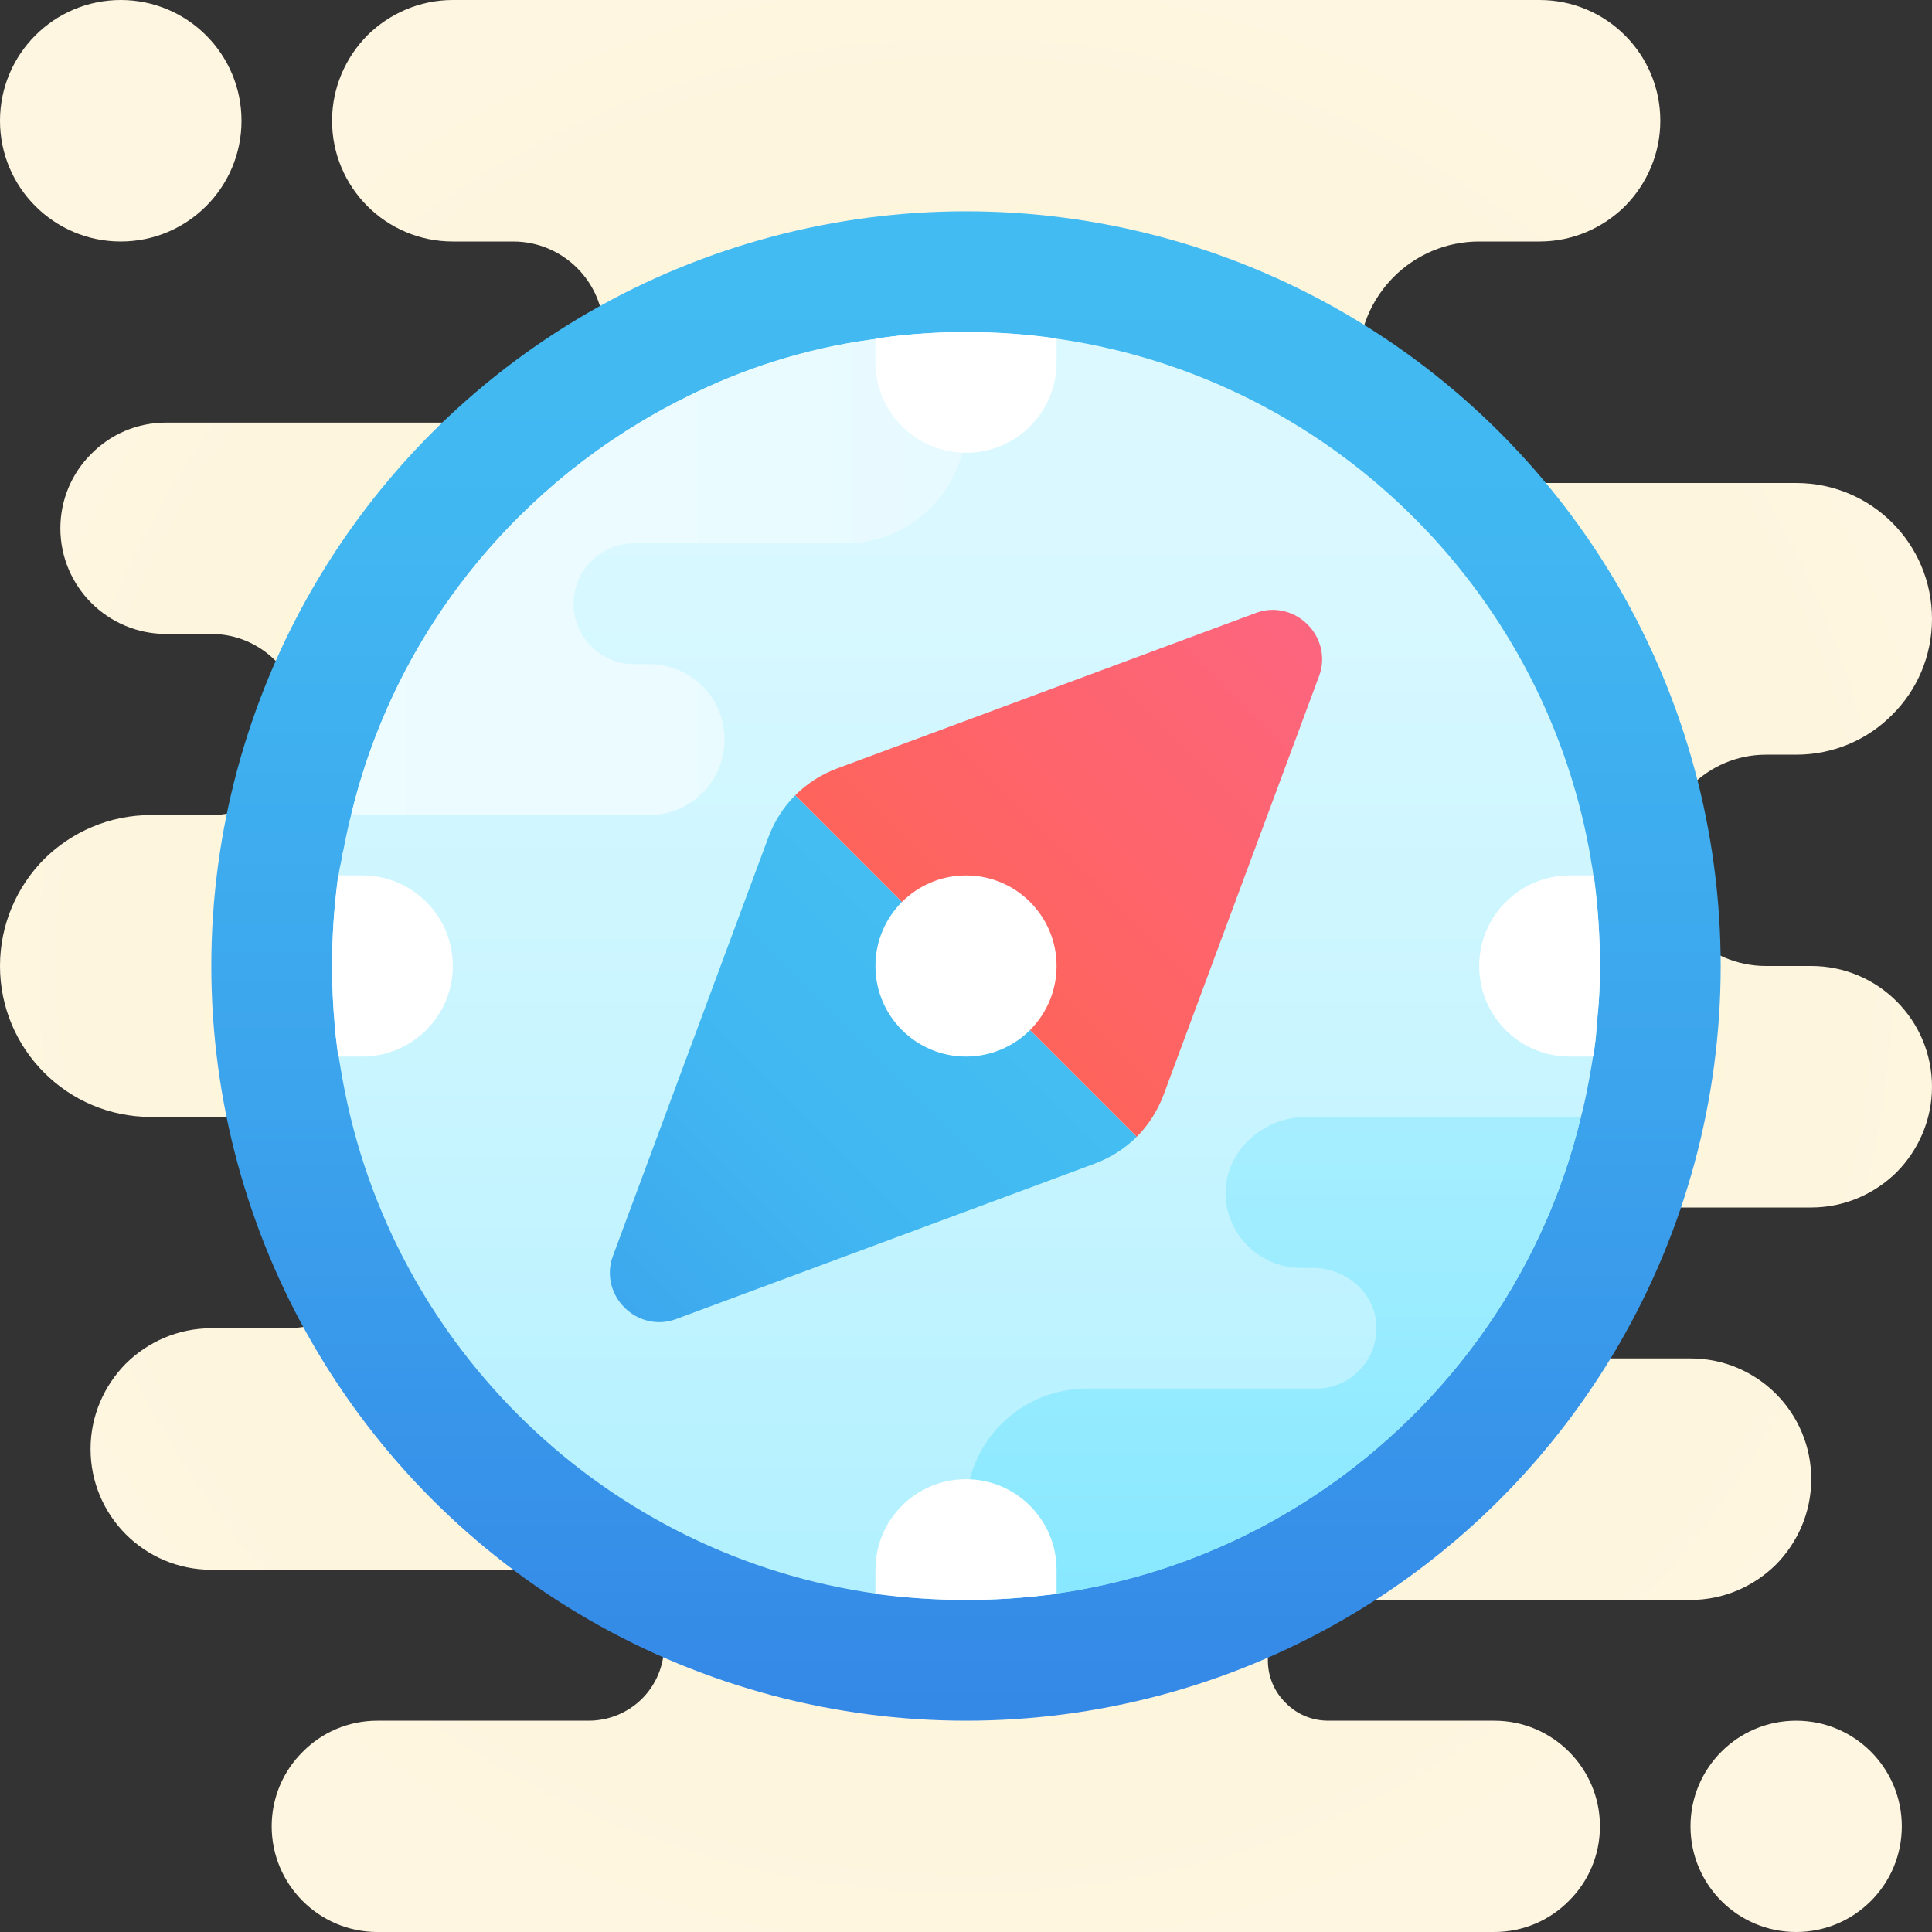 <svg xmlns="http://www.w3.org/2000/svg"  viewBox="0 0 64 64" width="64px" height="64px"><rect x="0" y="0" width="64" height="64" fill="#333333" stroke="none"/><radialGradient id="s5Q01sjP_55bV7RHBudUpa" cx="32" cy="2342" r="33.727" gradientTransform="translate(0 -2310)" gradientUnits="userSpaceOnUse"><stop offset="0" stop-color="#f4e9c3"/><stop offset=".219" stop-color="#f8eecd"/><stop offset=".644" stop-color="#fdf4dc"/><stop offset="1" stop-color="#fff6e1"/></radialGradient><path fill="url(#s5Q01sjP_55bV7RHBudUpa)" d="M0,4L0,4c0-2.209,1.791-4,4-4l0,0c2.209,0,4,1.791,4,4l0,0c0,2.209-1.791,4-4,4l0,0	C1.791,8,0,6.209,0,4z M59.5,64L59.5,64c1.933,0,3.5-1.567,3.5-3.5l0,0c0-1.933-1.567-3.5-3.5-3.5l0,0c-1.933,0-3.5,1.567-3.5,3.5	l0,0C56,62.433,57.567,64,59.5,64z M60,32h-1.5c-0.96,0-1.84-0.39-2.47-1.03C55.39,30.34,55,29.46,55,28.5c0-1.93,1.57-3.5,3.5-3.5	h1c1.24,0,2.37-0.5,3.18-1.32C63.5,22.87,64,21.74,64,20.5c0-2.49-2.01-4.5-4.5-4.5H49c-1.1,0-2.1-0.45-2.83-1.17	C45.45,14.1,45,13.1,45,12c0-2.21,1.79-4,4-4h2c1.1,0,2.1-0.45,2.83-1.17C54.55,6.1,55,5.1,55,4c0-2.21-1.79-4-4-4H15	c-1.1,0-2.1,0.45-2.83,1.17C11.45,1.9,11,2.9,11,4c0,2.21,1.79,4,4,4h2c0.83,0,1.58,0.34,2.12,0.88C19.66,9.42,20,10.17,20,11	c0,1.66-1.34,3-3,3H5.5c-0.96,0-1.84,0.39-2.47,1.03C2.39,15.66,2,16.54,2,17.5C2,19.43,3.57,21,5.5,21H7	c0.83,0,1.58,0.34,2.12,0.88C9.66,22.42,10,23.17,10,24c0,1.66-1.34,3-3,3H5c-1.38,0-2.63,0.56-3.54,1.46C0.56,29.37,0,30.62,0,32	c0,2.76,2.24,5,5,5h4.5c0.96,0,1.84,0.39,2.47,1.03C12.61,38.66,13,39.54,13,40.5c0,1.93-1.57,3.5-3.5,3.5H7	c-1.1,0-2.1,0.45-2.83,1.17C3.45,45.9,3,46.9,3,48c0,2.21,1.79,4,4,4h12.5c1.38,0,2.5,1.12,2.5,2.5c0,0.69-0.28,1.32-0.73,1.77	C20.82,56.72,20.19,57,19.5,57h-7c-0.96,0-1.84,0.39-2.47,1.03C9.39,58.66,9,59.54,9,60.5c0,1.93,1.57,3.5,3.5,3.5h37	c0.96,0,1.84-0.39,2.47-1.03C52.61,62.34,53,61.46,53,60.5c0-1.93-1.57-3.5-3.5-3.5H44c-0.55,0-1.05-0.22-1.41-0.59	C42.22,56.05,42,55.55,42,55c0-1.1,0.9-2,2-2h12c1.1,0,2.1-0.45,2.83-1.17C59.55,51.1,60,50.1,60,49c0-2.21-1.79-4-4-4h-3.5	c-0.69,0-1.32-0.28-1.77-0.73S50,43.19,50,42.5c0-1.38,1.12-2.5,2.5-2.5H60c1.1,0,2.1-0.45,2.83-1.17C63.55,38.1,64,37.1,64,36	C64,33.79,62.21,32,60,32z"/><linearGradient id="s5Q01sjP_55bV7RHBudUpb" x1="32" x2="32" y1="62.064" y2="3.955" gradientTransform="matrix(1 0 0 -1 0 66)" gradientUnits="userSpaceOnUse"><stop offset="0" stop-color="#43bdf2"/><stop offset=".23" stop-color="#41b7f1"/><stop offset=".551" stop-color="#3ca4ed"/><stop offset=".924" stop-color="#3487e6"/><stop offset="1" stop-color="#3280e5"/></linearGradient><circle cx="32" cy="32" r="25" fill="url(#s5Q01sjP_55bV7RHBudUpb)"/><linearGradient id="s5Q01sjP_55bV7RHBudUpc" x1="32" x2="32" y1="60.124" y2="-17.769" gradientTransform="matrix(1 0 0 -1 0 66)" gradientUnits="userSpaceOnUse"><stop offset="0" stop-color="#dff9ff"/><stop offset="0" stop-color="#dff9ff"/><stop offset=".173" stop-color="#d8f8ff"/><stop offset=".423" stop-color="#c5f4ff"/><stop offset=".72" stop-color="#a5eeff"/><stop offset="1" stop-color="#81e7ff"/></linearGradient><path fill="url(#s5Q01sjP_55bV7RHBudUpc)" d="M53,32c0,0.54-0.02,1.09-0.08,1.61c-0.01,0.1-0.01,0.2-0.02,0.3	c-0.01,0.21-0.03,0.42-0.06,0.62c-0.01,0.11-0.03,0.22-0.05,0.33c-0.04,0.31-0.1,0.61-0.15,0.91c-0.06,0.33-0.13,0.67-0.21,1	c-0.02,0.08-0.04,0.16-0.06,0.23c-1.28,5.35-4.64,9.9-9.18,12.77c-2.46,1.56-5.27,2.61-8.27,3.03c-0.02,0-0.04,0.01-0.06,0.01	c-0.05,0.01-0.11,0.02-0.17,0.02c0,0,0,0-0.01,0c-0.45,0.06-0.9,0.1-1.36,0.13C32.88,52.99,32.44,53,32,53	c-0.97,0-1.93-0.07-2.86-0.19c-0.02,0-0.04-0.01-0.06-0.01c-8.98-1.24-16.13-8.16-17.73-17.03c-0.05-0.3-0.11-0.6-0.15-0.91	c-0.02-0.1-0.04-0.22-0.05-0.33c-0.03-0.2-0.05-0.41-0.06-0.62C11.03,33.28,11,32.65,11,32c0-0.92,0.06-1.8,0.17-2.69	c0.01-0.06,0.01-0.12,0.02-0.17c0.03-0.2,0.06-0.4,0.11-0.59c0.02-0.12,0.03-0.24,0.07-0.37c0.06-0.32,0.13-0.64,0.2-0.95	c0.02-0.08,0.04-0.15,0.06-0.23c1.46-6.1,5.61-11.13,11.09-13.84c1.9-0.95,3.95-1.61,6.13-1.91c0.08-0.01,0.15-0.02,0.23-0.03	c0.02,0,0.04-0.01,0.06-0.01c0.03-0.01,0.08-0.01,0.12-0.02c0.46-0.07,0.91-0.11,1.38-0.14C31.08,11.01,31.54,11,32,11	c0.97,0,1.93,0.07,2.86,0.2c0.02,0,0.04,0.01,0.06,0.01c0.08,0.01,0.15,0.02,0.23,0.03c8.85,1.33,15.89,8.19,17.5,16.94	c0.03,0.13,0.04,0.25,0.06,0.37c0.04,0.19,0.07,0.4,0.09,0.59c0.02,0.05,0.02,0.11,0.03,0.17C52.94,30.2,53,31.08,53,32z"/><linearGradient id="s5Q01sjP_55bV7RHBudUpd" x1="4.879" x2="103.819" y1="46.975" y2="46.975" gradientTransform="matrix(1 0 0 -1 0 66)" gradientUnits="userSpaceOnUse"><stop offset="0" stop-color="#eefcff"/><stop offset="0" stop-color="#eefcff"/><stop offset=".173" stop-color="#ebfbff"/><stop offset=".423" stop-color="#e0f9ff"/><stop offset=".705" stop-color="#cef6ff"/><stop offset=".72" stop-color="#cdf6ff"/><stop offset="1" stop-color="#b5f3ff"/></linearGradient><path fill="url(#s5Q01sjP_55bV7RHBudUpd)" d="M31.98,13.61C32.21,15.99,30.34,18,28,18h-7c-0.55,0-1.05,0.22-1.41,0.59	C19.22,18.95,19,19.45,19,20c0,1.1,0.9,2,2,2h0.5c0.69,0,1.32,0.28,1.77,0.73C23.72,23.18,24,23.81,24,24.5c0,1.38-1.12,2.5-2.5,2.5	h-9.87c1.46-6.1,5.61-11.13,11.09-13.84c1.9-0.95,3.95-1.61,6.13-1.91c0.08-0.01,0.15-0.02,0.23-0.03c0.02,0,0.04-0.01,0.06-0.01	c0.03-0.01,0.08-0.01,0.12-0.02c0.46-0.07,0.91-0.11,1.38-0.14C31.38,11.69,31.88,12.59,31.98,13.61z"/><linearGradient id="s5Q01sjP_55bV7RHBudUpe" x1="42.185" x2="42.185" y1="75.039" y2="9.967" gradientTransform="matrix(1 0 0 -1 0 66)" gradientUnits="userSpaceOnUse"><stop offset="0" stop-color="#dff9ff"/><stop offset="0" stop-color="#dff9ff"/><stop offset=".173" stop-color="#d8f8ff"/><stop offset=".423" stop-color="#c5f4ff"/><stop offset=".72" stop-color="#a5eeff"/><stop offset="1" stop-color="#81e7ff"/></linearGradient><path fill="url(#s5Q01sjP_55bV7RHBudUpe)" d="M52.37,37c-1.28,5.35-4.64,9.9-9.18,12.77c-2.46,1.56-5.27,2.61-8.27,3.03	c-0.02,0-0.04,0.01-0.06,0.01c-0.05,0.01-0.11,0.02-0.17,0.02c0,0,0,0-0.01,0c-0.45,0.06-0.9,0.1-1.36,0.13	c-0.05-0.04-0.1-0.08-0.15-0.13C32.45,52.1,32,51.1,32,50c0-2.21,1.79-4,4-4h7.6c0.55,0,1.05-0.22,1.41-0.59	c0.41-0.4,0.63-0.97,0.58-1.59C45.5,42.77,44.54,42,43.49,42H43.1c-0.69,0-1.32-0.28-1.77-0.73c-0.42-0.42-0.69-0.99-0.73-1.62	C40.52,38.2,41.8,37,43.26,37H52.37z"/><linearGradient id="s5Q01sjP_55bV7RHBudUpf" x1="112.603" x2="112.603" y1="370.867" y2="338.891" gradientTransform="scale(1 -1) rotate(-45 -414.667 267.005)" gradientUnits="userSpaceOnUse"><stop offset="0" stop-color="#43bdf2"/><stop offset=".23" stop-color="#41b7f1"/><stop offset=".551" stop-color="#3ca4ed"/><stop offset=".924" stop-color="#3487e6"/><stop offset="1" stop-color="#3280e5"/></linearGradient><path fill="url(#s5Q01sjP_55bV7RHBudUpf)" d="M37.657,37.657c-0.382,0.382-0.856,0.686-1.379,0.884l-13.902,5.162	c-0.58,0.212-1.237,0.064-1.69-0.389c-0.453-0.453-0.601-1.11-0.389-1.69l5.162-13.902c0.198-0.523,0.502-0.997,0.884-1.379	L37.657,37.657z"/><linearGradient id="s5Q01sjP_55bV7RHBudUpg" x1="112.603" x2="112.603" y1="365.875" y2="409.389" gradientTransform="scale(1 -1) rotate(-45 -414.667 267.005)" gradientUnits="userSpaceOnUse"><stop offset="0" stop-color="#ff634d"/><stop offset=".204" stop-color="#fe6464"/><stop offset=".521" stop-color="#fc6581"/><stop offset=".794" stop-color="#fa6694"/><stop offset=".989" stop-color="#fa669a"/><stop offset="1" stop-color="#fa669a"/></linearGradient><path fill="url(#s5Q01sjP_55bV7RHBudUpg)" d="M37.657,37.657L26.343,26.343c0.382-0.382,0.856-0.686,1.379-0.884l13.902-5.162	c0.58-0.212,1.237-0.064,1.69,0.389s0.601,1.11,0.389,1.69l-5.162,13.902C38.343,36.801,38.039,37.275,37.657,37.657z"/><circle cx="32" cy="32" r="3" fill="#fff"/><path fill="#fff" d="M35,11.21V12c0,1.66-1.34,3-3,3c-0.83,0-1.58-0.34-2.12-0.88C29.34,13.58,29,12.83,29,12v-0.78	c0.98-0.15,1.98-0.22,3-0.22S34.02,11.07,35,11.21z"/><path fill="#fff" d="M35,52v0.8c-0.98,0.13-1.98,0.2-3,0.2s-2.02-0.07-3-0.2V52c0-1.66,1.34-3,3-3	c0.83,0,1.58,0.34,2.12,0.88C34.66,50.42,35,51.17,35,52z"/><path fill="#fff" d="M53,32c0,0.57-0.02,1.14-0.08,1.69c-0.01,0.1-0.01,0.21-0.03,0.31c-0.01,0.22-0.03,0.44-0.06,0.65	c-0.01,0.12-0.03,0.23-0.05,0.35H52c-1.66,0-3-1.34-3-3c0-0.83,0.34-1.58,0.88-2.12C50.42,29.34,51.17,29,52,29h0.79	c0.02,0.06,0.02,0.12,0.03,0.18C52.94,30.11,53,31.04,53,32z"/><path fill="#fff" d="M15,32c0,0.83-0.34,1.58-0.88,2.12C13.58,34.66,12.83,35,12,35h-0.79c-0.02-0.11-0.04-0.23-0.05-0.35	c-0.03-0.21-0.05-0.43-0.07-0.65C11.03,33.34,11,32.68,11,32c0-0.96,0.06-1.89,0.18-2.82c0.01-0.06,0.01-0.12,0.02-0.18H12	C13.66,29,15,30.34,15,32z"/></svg>